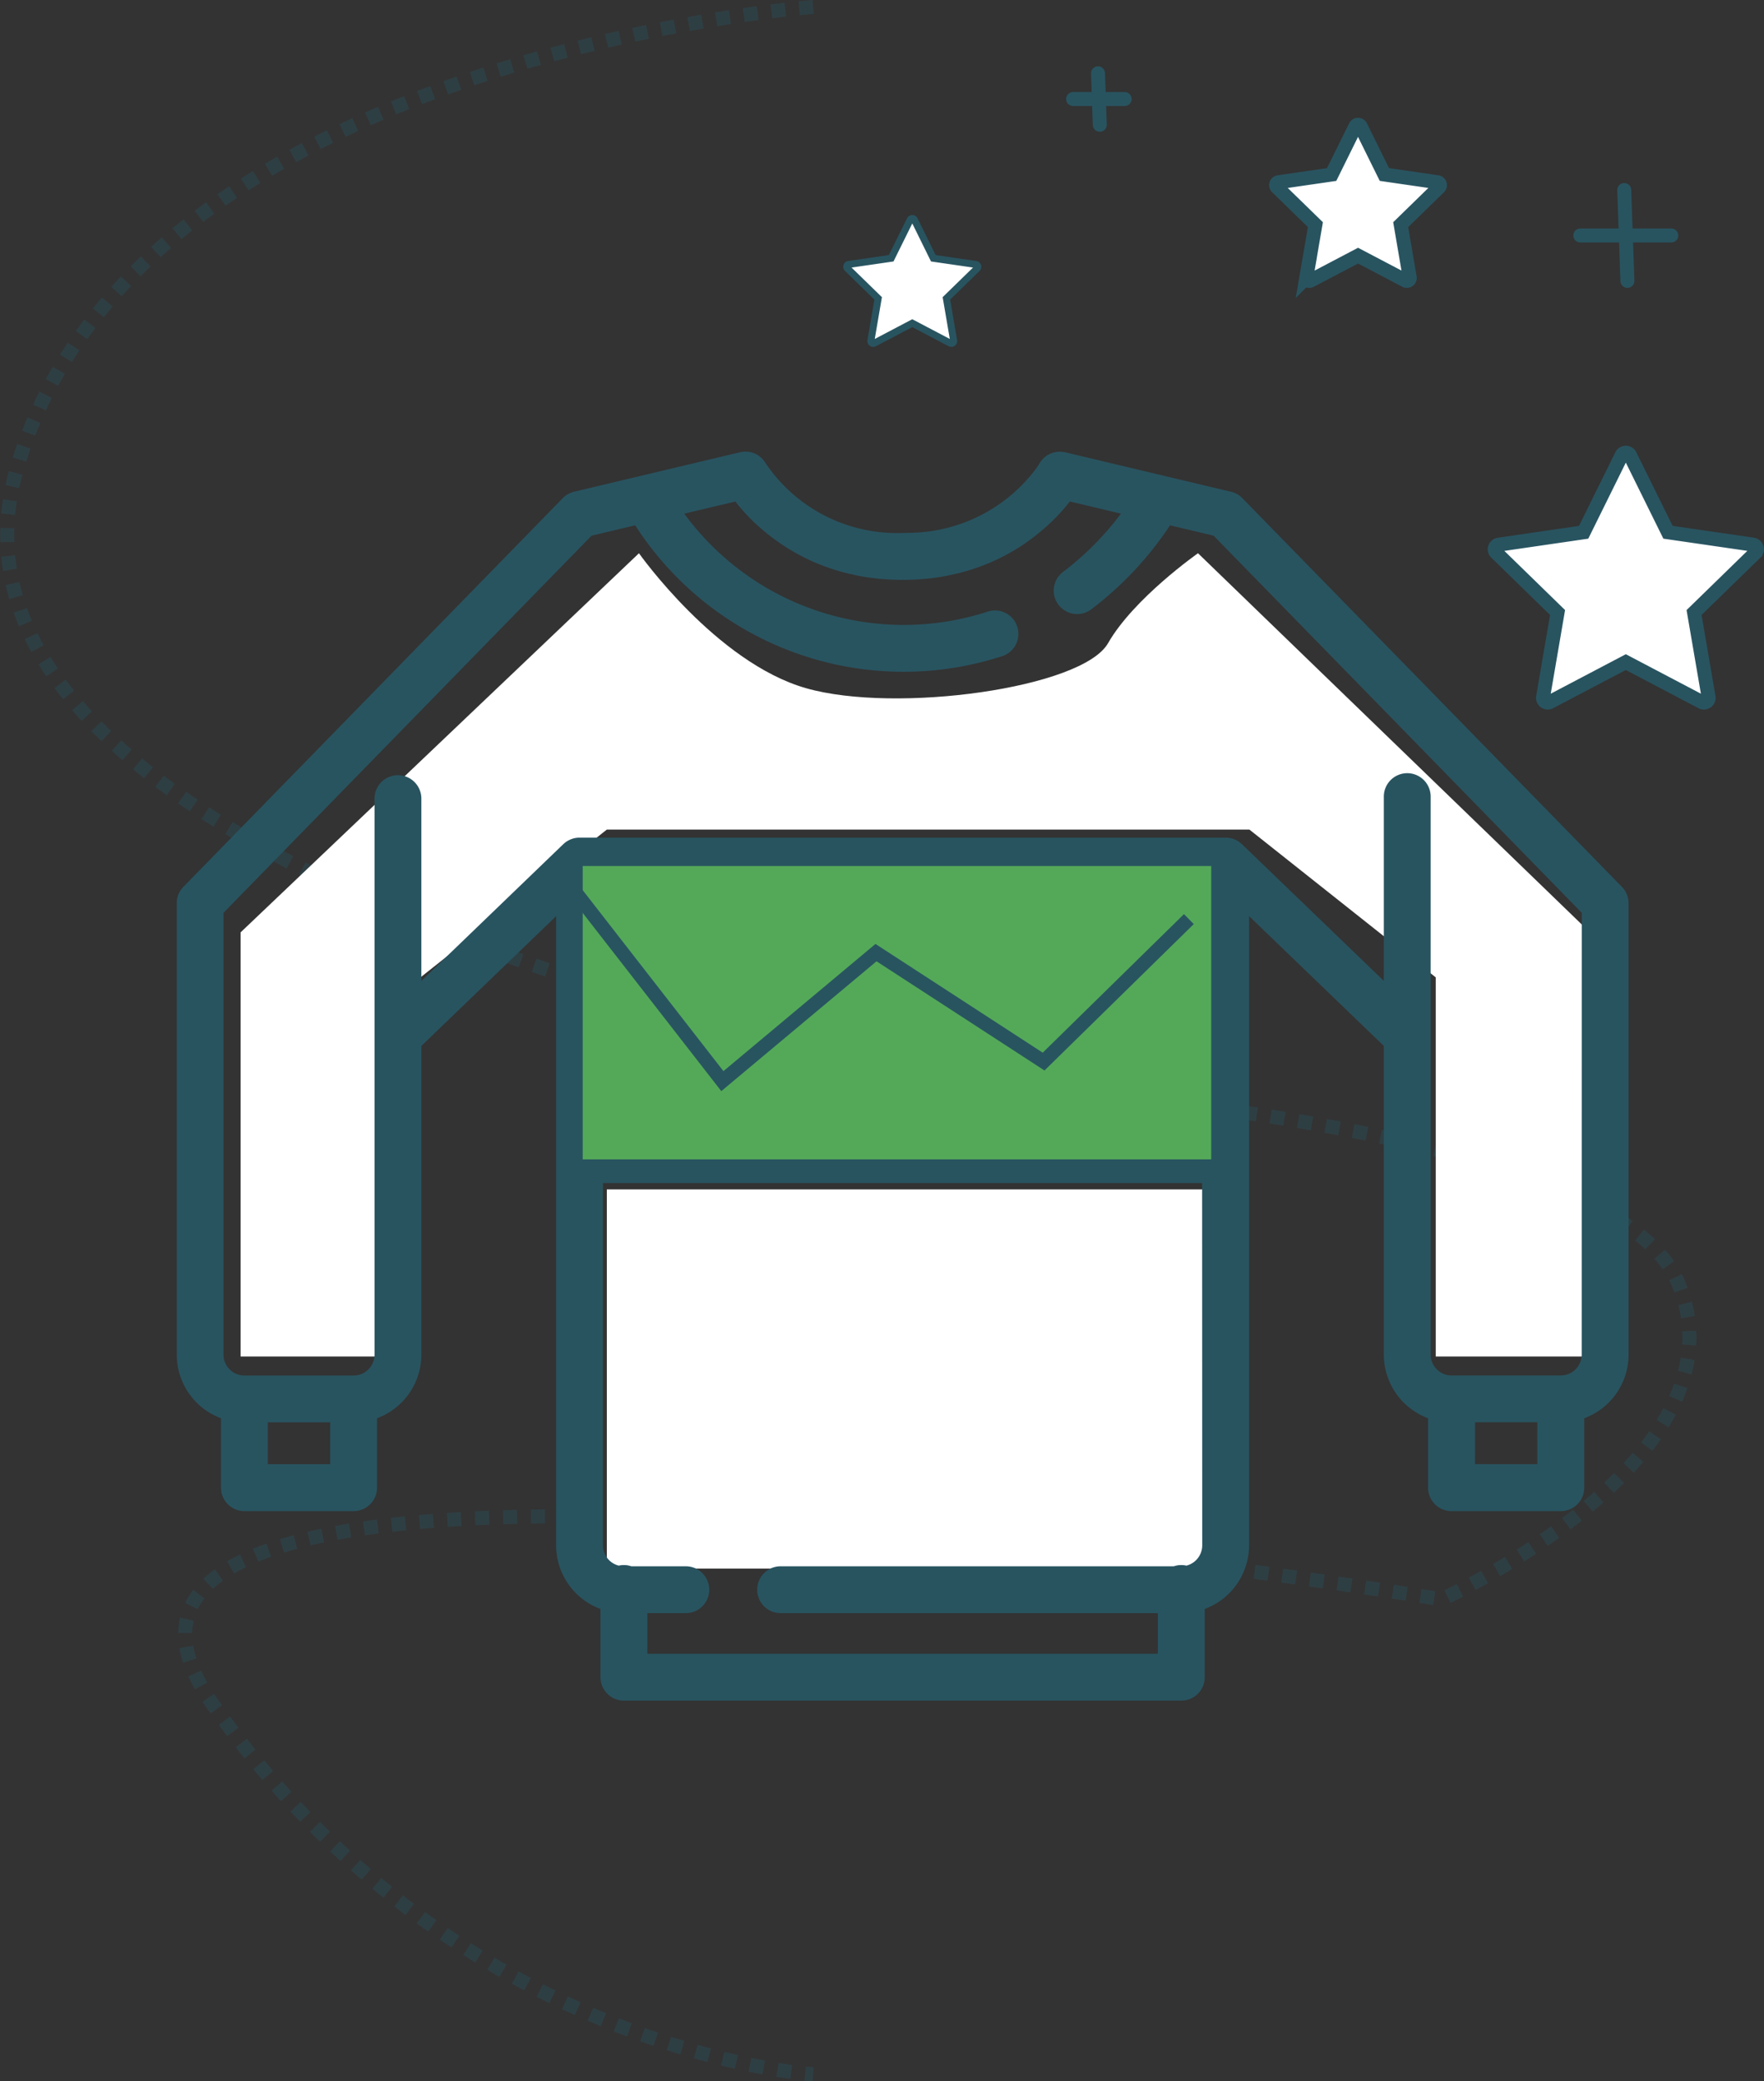 <svg xmlns="http://www.w3.org/2000/svg" width="126.297" height="148.998" viewBox="0 0 126.297 148.998">
  <rect x="0" y="0" width="126.297" height="148.998" fill="#333333" stroke="none"/>
  <g id="Group_6738" data-name="Group 6738" transform="translate(900.719 -2544.001)">
    <g id="Group_6735" data-name="Group 6735" transform="translate(-1180 -20)">
      <g id="Group_6655" data-name="Group 6655" transform="translate(1312.404 1614.545)">
        <path id="star-svgrepo-com_1_" data-name="star-svgrepo-com (1)" d="M11.722,5.573a.21.21,0,0,0-.17-.143l-3.8-.552-1.7-3.442a.21.21,0,0,0-.376,0l-1.7,3.443L.18,5.43a.21.21,0,0,0-.117.358l2.749,2.68-.649,3.784a.21.21,0,0,0,.083.205.208.208,0,0,0,.221.016l3.4-1.786,3.4,1.786a.21.21,0,0,0,.3-.221L8.92,8.468l2.749-2.68A.21.21,0,0,0,11.722,5.573Z" transform="translate(-941.757 957.071)" fill="#fff" stroke="#285460" stroke-width="1"/>
        <path id="star-svgrepo-com_1_2" data-name="star-svgrepo-com (1)" d="M18.756,8.126a.337.337,0,0,0-.271-.229l-6.078-.883L9.687,1.505a.335.335,0,0,0-.6,0L6.367,7.014.288,7.9A.336.336,0,0,0,.1,8.47l4.4,4.288L3.462,18.812a.337.337,0,0,0,.133.329.333.333,0,0,0,.354.026l5.437-2.858,5.437,2.858a.336.336,0,0,0,.488-.354l-1.038-6.054,4.4-4.288A.336.336,0,0,0,18.756,8.126Z" transform="translate(-926.106 980.548)" fill="#fff" stroke="#285460" stroke-width="1"/>
        <path id="star-svgrepo-com_1_3" data-name="star-svgrepo-com (1)" d="M9.378,4.722a.168.168,0,0,0-.136-.114L6.2,4.166,4.844,1.412a.168.168,0,0,0-.3,0L3.183,4.166.144,4.608a.168.168,0,0,0-.093.286l2.2,2.144-.519,3.027a.168.168,0,0,0,.067.164.167.167,0,0,0,.177.013L4.693,8.813l2.718,1.429a.168.168,0,0,0,.244-.177L7.136,7.038l2.2-2.144A.168.168,0,0,0,9.378,4.722Z" transform="translate(-972.5 963.779)" fill="#fff" stroke="#285460" stroke-width="0.5"/>
        <g id="Group_6653" data-name="Group 6653" transform="translate(-956.29 954.702)">
          <path id="Path_65" data-name="Path 65" d="M-1152,1035.4h3.689" transform="translate(1152 -1033.557)" fill="none" stroke="#285460" stroke-linecap="round" stroke-width="1"/>
          <path id="Path_66" data-name="Path 66" d="M0,0H3.689" transform="matrix(0.035, 0.999, -0.999, 0.035, 1.78, 0)" fill="none" stroke="#285460" stroke-linecap="round" stroke-width="1"/>
        </g>
        <g id="Group_6654" data-name="Group 6654" transform="translate(-919.976 963.059)">
          <path id="Path_65-2" data-name="Path 65" d="M-1152,1035.4h6.513" transform="translate(1152 -1032.146)" fill="none" stroke="#285460" stroke-linecap="round" stroke-width="1"/>
          <path id="Path_66-2" data-name="Path 66" d="M0,0H6.513" transform="matrix(0.035, 0.999, -0.999, 0.035, 3.143, 0)" fill="none" stroke="#285460" stroke-linecap="round" stroke-width="1"/>
        </g>
        <path id="Path_67" data-name="Path 67" d="M-109.5,2347.5s-48.5,3.5-57,33,63,42.5,65.5,43.5,48.5,2.5,53.5,15-17,22.5-17,22.5-105.5-17.5-88,7.5,43,26.5,43,26.5" transform="translate(-865.404 -1397.545)" fill="none" stroke="#285460" stroke-width="1" stroke-dasharray="1" opacity="0.39"/>
        <g id="Group_6652" data-name="Group 6652" transform="translate(341.474 -483.402)">
          <g id="Group_6651" data-name="Group 6651" transform="translate(-1357.372 1472.465)">
            <path id="Path_63" data-name="Path 63" d="M-1260,1501.143l28.523-27.143s5.521,7.821,11.961,9.661,19.782,0,21.623-3.22,6.441-6.441,6.441-6.441l28.063,27.143v30.364h-11.041v-27.143l-13.342-10.581h-46.005l-13.342,10.581v27.143H-1260Z" transform="translate(1260 -1474)" fill="#fff"/>
            <path id="Path_64" data-name="Path 64" d="M-1203,1573h43.705v27.143H-1203Z" transform="translate(1229.223 -1527.455)" fill="#fff"/>
          </g>
          <path id="sweater-svgrepo-com_1_" data-name="sweater-svgrepo-com (1)" d="M103.946,64.777c0-.033,0-.066,0-.1s-.007-.052-.01-.078-.008-.057-.013-.085-.012-.054-.019-.081-.012-.052-.02-.078-.017-.053-.026-.079-.018-.051-.028-.076-.022-.049-.033-.074-.023-.05-.036-.075-.027-.047-.04-.07-.028-.048-.043-.071-.033-.047-.05-.07-.03-.042-.047-.062-.043-.05-.066-.074-.024-.029-.038-.042L76.3,35.832a1.674,1.674,0,0,0-.812-.46L63.617,32.547H63.61a1.68,1.68,0,0,0-.248-.038l-.032,0a1.676,1.676,0,0,0-1.4.61l0,0a1.686,1.686,0,0,0-.148.212l-.007.01c-.011.019-.045.076-.1.165l-.016.024-.041.061-.07.1h0a11.462,11.462,0,0,1-8.89,4.617l-.047,0q-.31.014-.633.014a11.342,11.342,0,0,1-9.8-4.978,1.674,1.674,0,0,0-.141-.206l-.028-.036a1.7,1.7,0,0,0-.165-.173l-.025-.021a1.68,1.68,0,0,0-.186-.141l-.015-.01a1.671,1.671,0,0,0-.209-.111l-.044-.019a1.677,1.677,0,0,0-.218-.075l-.036-.008a1.656,1.656,0,0,0-.214-.037l-.034,0a1.663,1.663,0,0,0-.238,0l-.043,0a1.675,1.675,0,0,0-.245.038h-.007l-7.048,1.677-.061.015-4.766,1.134a1.674,1.674,0,0,0-.812.46L.477,63.663c-.013.014-.025.029-.038.042s-.045.049-.066.074-.031.042-.047.062-.034.046-.05.07-.029.047-.043.071-.028.046-.04.07-.024.05-.036.075-.023.049-.033.074-.019.051-.028.076-.019.052-.026.079-.014.052-.02.078-.014.054-.019.081-.009.056-.013.085-.008.051-.01.078,0,.066,0,.1,0,.038,0,.057V97.143A4.86,4.86,0,0,0,3.175,101.7v4.972a1.676,1.676,0,0,0,1.677,1.677h7.815a1.676,1.676,0,0,0,1.677-1.677V101.7a4.86,4.86,0,0,0,3.175-4.553v-22.1l9.65-9.293V110.8a4.86,4.86,0,0,0,3.175,4.553v4.885a1.677,1.677,0,0,0,1.677,1.677H71.928a1.677,1.677,0,0,0,1.677-1.677v-4.885A4.86,4.86,0,0,0,76.78,110.8V65.752l9.65,9.293v22.1A4.86,4.86,0,0,0,89.6,101.7v4.972a1.676,1.676,0,0,0,1.677,1.677H99.1a1.676,1.676,0,0,0,1.677-1.677V101.7a4.86,4.86,0,0,0,3.175-4.553V64.834C103.949,64.815,103.947,64.8,103.946,64.777ZM10.991,104.991H6.528v-3H10.99v3ZM73.427,110.8a1.5,1.5,0,0,1-1.134,1.452,1.653,1.653,0,0,0-.9.047H43.2a1.677,1.677,0,0,0,0,3.353H70.252v2.909H33.7v-2.909h2.794a1.677,1.677,0,0,0,0-3.353H32.553a1.653,1.653,0,0,0-.9-.047,1.5,1.5,0,0,1-1.134-1.452V84.864h42.9Zm0-29.294h-42.9V73.1l5.135,3.254a1.676,1.676,0,0,0,1.795,0l6.812-4.316,6.812,4.316a1.676,1.676,0,0,0,1.795,0l6.812-4.316L66.5,76.358a1.676,1.676,0,0,0,1.794,0L73.427,73.1Zm0-12.377-6.034,3.823L60.58,68.64a1.676,1.676,0,0,0-1.795,0l-6.812,4.316L45.161,68.64a1.676,1.676,0,0,0-1.795,0l-6.812,4.316-6.032-3.822V63.486h42.9Zm23.994,35.858H92.958v-3h4.462Zm3.175-7.849a1.5,1.5,0,0,1-1.5,1.5H91.282a1.5,1.5,0,0,1-1.5-1.5v-39.9a1.677,1.677,0,1,0-3.353,0V70.39L76.267,60.6l-.021-.017a1.667,1.667,0,0,0-.149-.124l-.034-.025a1.682,1.682,0,0,0-.186-.112l-.036-.017a1.663,1.663,0,0,0-.176-.074l-.036-.013a1.717,1.717,0,0,0-.209-.055l-.043-.007a1.612,1.612,0,0,0-.172-.019l-.064,0-.037,0H28.845l-.037,0-.064,0q-.087.005-.172.019l-.043.007a1.63,1.63,0,0,0-.209.055l-.036.013a1.636,1.636,0,0,0-.176.074l-.036.017a1.682,1.682,0,0,0-.186.112l-.034.025a1.677,1.677,0,0,0-.149.124l-.021.017L17.519,70.39V57.3a1.677,1.677,0,0,0-3.353,0V97.143a1.5,1.5,0,0,1-1.5,1.5H4.852a1.5,1.5,0,0,1-1.5-1.5V65.517l26.353-27,3.123-.743a22.851,22.851,0,0,0,26.259,9.374,1.677,1.677,0,1,0-1.047-3.186,19.474,19.474,0,0,1-21.7-7.023L40,36.072l.044.056.055.069.141.172.047.057q.1.116.2.237l.046.051c.058.065.118.131.18.2l.075.081q.089.094.183.192l.072.074c.087.088.176.177.269.266l.042.039q.121.115.249.232l.1.086q.111.1.228.2l.1.084c.11.093.222.185.338.278l.005,0c.114.091.232.181.353.271l.112.082q.137.1.279.2l.123.085q.174.118.356.235l.054.035q.209.132.428.26l.125.072q.165.094.335.186l.148.079q.189.1.385.194l.1.049q.245.117.5.228l.131.055q.2.083.4.162l.172.066q.207.077.421.149l.141.048q.282.093.576.176l.125.033q.237.065.481.124l.2.045q.229.052.464.1l.18.035c.214.039.431.075.653.106l.091.011q.29.039.59.068l.217.019q.254.021.514.035l.216.011c.241.01.486.017.735.017s.494-.007.735-.017l.216-.011q.26-.014.514-.035l.217-.019q.3-.029.59-.068l.091-.011c.222-.031.439-.067.653-.106l.18-.035q.235-.046.464-.1l.2-.045q.244-.058.481-.124l.125-.033q.293-.083.575-.176l.141-.048q.214-.073.421-.149l.173-.066q.2-.079.4-.162l.131-.055q.256-.111.5-.227l.1-.049q.2-.1.384-.194l.149-.08q.17-.092.334-.186l.126-.072q.219-.128.428-.26l.056-.036q.181-.116.353-.234L60.832,39q.141-.1.277-.2l.113-.083c.119-.089.237-.179.349-.268l.009-.007c.116-.092.228-.185.337-.277l.1-.085q.116-.1.227-.2l.1-.087q.127-.116.246-.23l.045-.042c.093-.089.182-.178.268-.265l.075-.077q.093-.1.18-.188l.078-.084q.091-.1.176-.194l.049-.055c.071-.08.138-.159.2-.236l.05-.061c.047-.057.093-.113.137-.168l.057-.072.043-.054,3.661.871a21.17,21.17,0,0,1-4.12,4.154,1.677,1.677,0,1,0,2.022,2.675,24.414,24.414,0,0,0,5.61-5.993l3.121.743L100.6,65.517Z" transform="translate(-1361.948 1432.691)" fill="#285460"/>
        </g>
      </g>
      <rect id="Rectangle_972" data-name="Rectangle 972" width="45" height="21" transform="translate(321 2626)" fill="#54a958"/>
      <path id="Path_68" data-name="Path 68" d="M-127.2,2410l11.2,14.4,11-9.2,12,7.8,10.4-10.2" transform="translate(447 217)" fill="none" stroke="#285460" stroke-width="1"/>
    </g>
  </g>
</svg>
